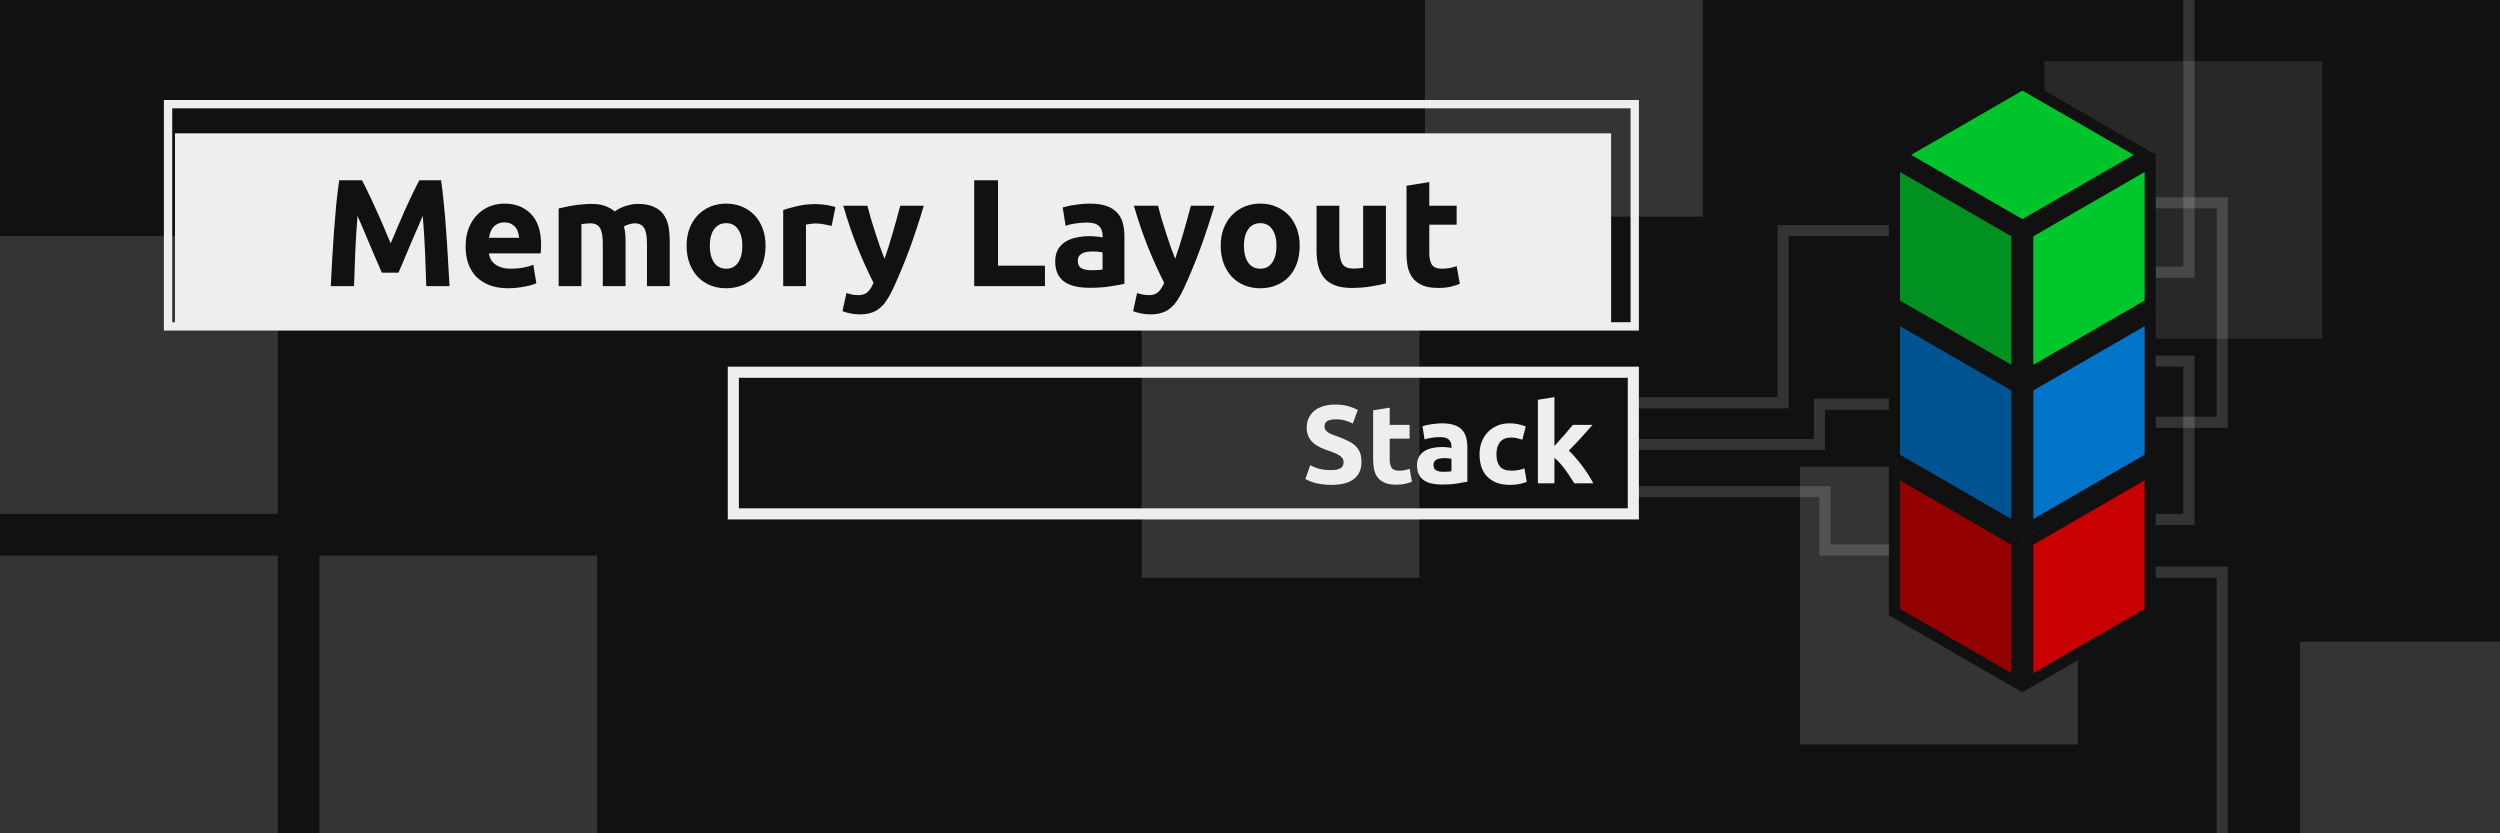 <svg width="900" height="300" viewBox="0 0 900 300" fill="none" xmlns="http://www.w3.org/2000/svg">
<g clip-path="url(#clip0_115_280)">
<rect width="900" height="300" fill="#111111"/>
<path d="M774 206H800V307" stroke="white" stroke-opacity="0.15" stroke-width="4"/>
<path d="M776 98H788V-8" stroke="white" stroke-opacity="0.15" stroke-width="4"/>
<path d="M774 73H800V152H774" stroke="white" stroke-opacity="0.15" stroke-width="4"/>
<path d="M772 130H788V187H772" stroke="white" stroke-opacity="0.15" stroke-width="4"/>
<path d="M682.5 198H657V177H588" stroke="white" stroke-opacity="0.15" stroke-width="4"/>
<path d="M590 160H655V145.5H690" stroke="white" stroke-opacity="0.15" stroke-width="4"/>
<path d="M590 145H641.911V83H688" stroke="white" stroke-opacity="0.15" stroke-width="4"/>
<rect x="736" y="22" width="100" height="100" fill="white" fill-opacity="0.1"/>
<rect y="85" width="100" height="100" fill="white" fill-opacity="0.15"/>
<rect x="648" y="168" width="100" height="100" fill="white" fill-opacity="0.15"/>
<rect x="513" y="-22" width="100" height="100" fill="white" fill-opacity="0.15"/>
<rect x="115" y="200" width="100" height="100" fill="white" fill-opacity="0.15"/>
<rect x="411" y="108" width="100" height="100" fill="white" fill-opacity="0.15"/>
<rect y="200" width="100" height="100" fill="white" fill-opacity="0.15"/>
<rect x="828" y="231" width="100" height="100" fill="white" fill-opacity="0.15"/>
<path d="M479.213 169.24C480.093 169.24 480.813 169.173 481.373 169.04C481.96 168.88 482.426 168.68 482.773 168.44C483.12 168.173 483.36 167.867 483.493 167.52C483.626 167.173 483.693 166.787 483.693 166.36C483.693 165.453 483.266 164.707 482.413 164.12C481.56 163.507 480.093 162.853 478.013 162.16C477.106 161.84 476.2 161.48 475.293 161.08C474.386 160.653 473.573 160.133 472.853 159.52C472.133 158.88 471.546 158.12 471.093 157.24C470.64 156.333 470.413 155.24 470.413 153.96C470.413 152.68 470.653 151.533 471.133 150.52C471.613 149.48 472.293 148.6 473.173 147.88C474.053 147.16 475.12 146.613 476.373 146.24C477.626 145.84 479.04 145.64 480.613 145.64C482.48 145.64 484.093 145.84 485.453 146.24C486.813 146.64 487.933 147.08 488.813 147.56L487.013 152.48C486.24 152.08 485.373 151.733 484.413 151.44C483.48 151.12 482.346 150.96 481.013 150.96C479.52 150.96 478.44 151.173 477.773 151.6C477.133 152 476.813 152.627 476.813 153.48C476.813 153.987 476.933 154.413 477.173 154.76C477.413 155.107 477.746 155.427 478.173 155.72C478.626 155.987 479.133 156.24 479.693 156.48C480.28 156.693 480.92 156.92 481.613 157.16C483.053 157.693 484.306 158.227 485.373 158.76C486.44 159.267 487.32 159.867 488.013 160.56C488.733 161.253 489.266 162.067 489.613 163C489.96 163.933 490.133 165.067 490.133 166.4C490.133 168.987 489.226 171 487.413 172.44C485.6 173.853 482.866 174.56 479.213 174.56C477.986 174.56 476.88 174.48 475.893 174.32C474.906 174.187 474.026 174.013 473.253 173.8C472.506 173.587 471.853 173.36 471.293 173.12C470.76 172.88 470.306 172.653 469.933 172.44L471.693 167.48C472.52 167.933 473.533 168.347 474.733 168.72C475.96 169.067 477.453 169.24 479.213 169.24ZM494.334 147.72L500.294 146.76V152.96H507.454V157.92H500.294V165.32C500.294 166.573 500.508 167.573 500.934 168.32C501.388 169.067 502.281 169.44 503.614 169.44C504.254 169.44 504.908 169.387 505.574 169.28C506.268 169.147 506.894 168.973 507.454 168.76L508.294 173.4C507.574 173.693 506.774 173.947 505.894 174.16C505.014 174.373 503.934 174.48 502.654 174.48C501.028 174.48 499.681 174.267 498.614 173.84C497.548 173.387 496.694 172.773 496.054 172C495.414 171.2 494.961 170.24 494.694 169.12C494.454 168 494.334 166.76 494.334 165.4V147.72ZM519.567 169.84C520.153 169.84 520.713 169.827 521.247 169.8C521.78 169.773 522.207 169.733 522.527 169.68V165.16C522.287 165.107 521.927 165.053 521.447 165C520.967 164.947 520.527 164.92 520.127 164.92C519.567 164.92 519.033 164.96 518.527 165.04C518.047 165.093 517.62 165.213 517.247 165.4C516.873 165.587 516.58 165.84 516.367 166.16C516.153 166.48 516.047 166.88 516.047 167.36C516.047 168.293 516.353 168.947 516.967 169.32C517.607 169.667 518.473 169.84 519.567 169.84ZM519.087 152.4C520.847 152.4 522.313 152.6 523.487 153C524.66 153.4 525.593 153.973 526.287 154.72C527.007 155.467 527.513 156.373 527.807 157.44C528.1 158.507 528.247 159.693 528.247 161V173.4C527.393 173.587 526.207 173.8 524.687 174.04C523.167 174.307 521.327 174.44 519.167 174.44C517.807 174.44 516.567 174.32 515.447 174.08C514.353 173.84 513.407 173.453 512.607 172.92C511.807 172.36 511.193 171.64 510.767 170.76C510.34 169.88 510.127 168.8 510.127 167.52C510.127 166.293 510.367 165.253 510.847 164.4C511.353 163.547 512.02 162.867 512.847 162.36C513.673 161.853 514.62 161.493 515.687 161.28C516.753 161.04 517.86 160.92 519.007 160.92C519.78 160.92 520.46 160.96 521.047 161.04C521.66 161.093 522.153 161.173 522.527 161.28V160.72C522.527 159.707 522.22 158.893 521.607 158.28C520.993 157.667 519.927 157.36 518.407 157.36C517.393 157.36 516.393 157.44 515.407 157.6C514.42 157.733 513.567 157.933 512.847 158.2L512.087 153.4C512.433 153.293 512.86 153.187 513.367 153.08C513.9 152.947 514.473 152.84 515.087 152.76C515.7 152.653 516.34 152.573 517.007 152.52C517.7 152.44 518.393 152.4 519.087 152.4ZM532.636 163.48C532.636 161.96 532.876 160.533 533.356 159.2C533.863 157.84 534.583 156.667 535.516 155.68C536.449 154.667 537.583 153.867 538.916 153.28C540.249 152.693 541.769 152.4 543.476 152.4C544.596 152.4 545.623 152.507 546.556 152.72C547.489 152.907 548.396 153.187 549.276 153.56L548.036 158.32C547.476 158.107 546.863 157.92 546.196 157.76C545.529 157.6 544.783 157.52 543.956 157.52C542.196 157.52 540.876 158.067 539.996 159.16C539.143 160.253 538.716 161.693 538.716 163.48C538.716 165.373 539.116 166.84 539.916 167.88C540.743 168.92 542.169 169.44 544.196 169.44C544.916 169.44 545.689 169.373 546.516 169.24C547.343 169.107 548.103 168.893 548.796 168.6L549.636 173.48C548.943 173.773 548.076 174.027 547.036 174.24C545.996 174.453 544.849 174.56 543.596 174.56C541.676 174.56 540.023 174.28 538.636 173.72C537.249 173.133 536.103 172.347 535.196 171.36C534.316 170.373 533.663 169.213 533.236 167.88C532.836 166.52 532.636 165.053 532.636 163.48ZM559.596 160.56C560.183 159.92 560.783 159.253 561.396 158.56C562.036 157.867 562.649 157.187 563.236 156.52C563.823 155.827 564.369 155.173 564.876 154.56C565.409 153.947 565.863 153.413 566.236 152.96H573.316C571.903 154.587 570.516 156.147 569.156 157.64C567.823 159.107 566.356 160.627 564.756 162.2C565.556 162.92 566.383 163.787 567.236 164.8C568.089 165.787 568.916 166.813 569.716 167.88C570.516 168.947 571.249 170.013 571.916 171.08C572.583 172.147 573.143 173.12 573.596 174H566.756C566.329 173.307 565.836 172.547 565.276 171.72C564.743 170.867 564.169 170.027 563.556 169.2C562.943 168.347 562.289 167.533 561.596 166.76C560.929 165.987 560.263 165.333 559.596 164.8V174H553.636V143.92L559.596 142.96V160.56Z" fill="#EEEEEE"/>
<rect x="264" y="134" width="324" height="51" stroke="#EEEEEE" stroke-width="4"/>
<g filter="url(#filter0_d_115_280)">
<rect width="517" height="69" transform="translate(66 43)" fill="#EEEEEE"/>
<path d="M133.307 59.885C133.967 61.095 134.719 62.598 135.562 64.395C136.442 66.155 137.34 68.08 138.257 70.17C139.21 72.223 140.145 74.332 141.062 76.495C141.979 78.658 142.84 80.693 143.647 82.6C144.454 80.693 145.315 78.658 146.232 76.495C147.149 74.332 148.065 72.223 148.982 70.17C149.935 68.08 150.834 66.155 151.677 64.395C152.557 62.598 153.327 61.095 153.987 59.885H161.797C162.164 62.415 162.494 65.257 162.787 68.41C163.117 71.527 163.392 74.79 163.612 78.2C163.869 81.573 164.089 84.965 164.272 88.375C164.492 91.785 164.675 94.993 164.822 98H156.462C156.352 94.297 156.205 90.263 156.022 85.9C155.839 81.537 155.564 77.137 155.197 72.7C154.537 74.24 153.804 75.945 152.997 77.815C152.19 79.685 151.384 81.555 150.577 83.425C149.807 85.295 149.055 87.092 148.322 88.815C147.589 90.502 146.965 91.95 146.452 93.16H140.457C139.944 91.95 139.32 90.502 138.587 88.815C137.854 87.092 137.084 85.295 136.277 83.425C135.507 81.555 134.719 79.685 133.912 77.815C133.105 75.945 132.372 74.24 131.712 72.7C131.345 77.137 131.07 81.537 130.887 85.9C130.704 90.263 130.557 94.297 130.447 98H122.087C122.234 94.993 122.399 91.785 122.582 88.375C122.802 84.965 123.022 81.573 123.242 78.2C123.499 74.79 123.774 71.527 124.067 68.41C124.397 65.257 124.745 62.415 125.112 59.885H133.307ZM170.622 83.755C170.622 81.188 171.007 78.952 171.777 77.045C172.584 75.102 173.629 73.488 174.912 72.205C176.196 70.922 177.662 69.95 179.312 69.29C180.999 68.63 182.722 68.3 184.482 68.3C188.589 68.3 191.834 69.565 194.217 72.095C196.601 74.588 197.792 78.273 197.792 83.15C197.792 83.627 197.774 84.158 197.737 84.745C197.701 85.295 197.664 85.79 197.627 86.23H179.037C179.221 87.917 180.009 89.255 181.402 90.245C182.796 91.235 184.666 91.73 187.012 91.73C188.516 91.73 189.982 91.602 191.412 91.345C192.879 91.052 194.071 90.703 194.987 90.3L196.087 96.955C195.647 97.175 195.061 97.395 194.327 97.615C193.594 97.835 192.769 98.018 191.852 98.165C190.972 98.348 190.019 98.495 188.992 98.605C187.966 98.715 186.939 98.77 185.912 98.77C183.309 98.77 181.036 98.385 179.092 97.615C177.186 96.845 175.591 95.8 174.307 94.48C173.061 93.123 172.126 91.528 171.502 89.695C170.916 87.862 170.622 85.882 170.622 83.755ZM189.872 80.62C189.836 79.923 189.707 79.245 189.487 78.585C189.304 77.925 188.992 77.338 188.552 76.825C188.149 76.312 187.617 75.89 186.957 75.56C186.334 75.23 185.546 75.065 184.592 75.065C183.676 75.065 182.887 75.23 182.227 75.56C181.567 75.853 181.017 76.257 180.577 76.77C180.137 77.283 179.789 77.888 179.532 78.585C179.312 79.245 179.147 79.923 179.037 80.62H189.872ZM220.012 82.655C220.012 80.015 219.663 78.145 218.967 77.045C218.307 75.945 217.152 75.395 215.502 75.395C214.988 75.395 214.457 75.432 213.907 75.505C213.357 75.542 212.825 75.597 212.312 75.67V98H204.117V70.06C204.813 69.877 205.62 69.693 206.537 69.51C207.49 69.29 208.48 69.107 209.507 68.96C210.57 68.777 211.652 68.648 212.752 68.575C213.852 68.465 214.933 68.41 215.997 68.41C218.087 68.41 219.773 68.685 221.057 69.235C222.377 69.748 223.458 70.372 224.302 71.105C225.475 70.262 226.813 69.602 228.317 69.125C229.857 68.648 231.268 68.41 232.552 68.41C234.862 68.41 236.75 68.74 238.217 69.4C239.72 70.023 240.912 70.922 241.792 72.095C242.672 73.268 243.277 74.662 243.607 76.275C243.937 77.888 244.102 79.685 244.102 81.665V98H235.907V82.655C235.907 80.015 235.558 78.145 234.862 77.045C234.202 75.945 233.047 75.395 231.397 75.395C230.957 75.395 230.333 75.505 229.527 75.725C228.757 75.945 228.115 76.22 227.602 76.55C227.858 77.393 228.023 78.292 228.097 79.245C228.17 80.162 228.207 81.152 228.207 82.215V98H220.012V82.655ZM278.603 83.48C278.603 85.753 278.273 87.843 277.613 89.75C276.953 91.62 276 93.233 274.753 94.59C273.507 95.91 272.003 96.937 270.243 97.67C268.52 98.403 266.577 98.77 264.413 98.77C262.287 98.77 260.343 98.403 258.583 97.67C256.86 96.937 255.375 95.91 254.128 94.59C252.882 93.233 251.91 91.62 251.213 89.75C250.517 87.843 250.168 85.753 250.168 83.48C250.168 81.207 250.517 79.135 251.213 77.265C251.947 75.395 252.937 73.8 254.183 72.48C255.467 71.16 256.97 70.133 258.693 69.4C260.453 68.667 262.36 68.3 264.413 68.3C266.503 68.3 268.41 68.667 270.133 69.4C271.893 70.133 273.397 71.16 274.643 72.48C275.89 73.8 276.862 75.395 277.558 77.265C278.255 79.135 278.603 81.207 278.603 83.48ZM270.243 83.48C270.243 80.95 269.73 78.97 268.703 77.54C267.713 76.073 266.283 75.34 264.413 75.34C262.543 75.34 261.095 76.073 260.068 77.54C259.042 78.97 258.528 80.95 258.528 83.48C258.528 86.01 259.042 88.027 260.068 89.53C261.095 90.997 262.543 91.73 264.413 91.73C266.283 91.73 267.713 90.997 268.703 89.53C269.73 88.027 270.243 86.01 270.243 83.48ZM302.387 76.33C301.653 76.147 300.792 75.963 299.802 75.78C298.812 75.56 297.748 75.45 296.612 75.45C296.098 75.45 295.475 75.505 294.742 75.615C294.045 75.688 293.513 75.78 293.147 75.89V98H284.952V70.61C286.418 70.097 288.142 69.62 290.122 69.18C292.138 68.703 294.375 68.465 296.832 68.465C297.272 68.465 297.803 68.502 298.427 68.575C299.05 68.612 299.673 68.685 300.297 68.795C300.92 68.868 301.543 68.978 302.167 69.125C302.79 69.235 303.322 69.382 303.762 69.565L302.387 76.33ZM335.558 69.07C333.908 74.643 332.185 79.868 330.388 84.745C328.592 89.622 326.63 94.352 324.503 98.935C323.733 100.585 322.963 101.978 322.193 103.115C321.423 104.288 320.58 105.242 319.663 105.975C318.747 106.745 317.702 107.295 316.528 107.625C315.392 107.992 314.053 108.175 312.513 108.175C311.23 108.175 310.038 108.047 308.938 107.79C307.875 107.57 306.995 107.313 306.298 107.02L307.728 100.475C308.572 100.768 309.323 100.97 309.983 101.08C310.643 101.19 311.34 101.245 312.073 101.245C313.54 101.245 314.658 100.842 315.428 100.035C316.235 99.265 316.913 98.183 317.463 96.79C315.593 93.123 313.723 89.017 311.853 84.47C309.983 79.887 308.223 74.753 306.573 69.07H315.263C315.63 70.5 316.052 72.058 316.528 73.745C317.042 75.395 317.573 77.082 318.123 78.805C318.673 80.492 319.223 82.142 319.773 83.755C320.36 85.368 320.91 86.835 321.423 88.155C321.9 86.835 322.395 85.368 322.908 83.755C323.422 82.142 323.917 80.492 324.393 78.805C324.907 77.082 325.383 75.395 325.823 73.745C326.3 72.058 326.722 70.5 327.088 69.07H335.558ZM379.179 90.63V98H353.714V59.885H362.294V90.63H379.179ZM395.855 92.28C396.662 92.28 397.432 92.262 398.165 92.225C398.899 92.188 399.485 92.133 399.925 92.06V85.845C399.595 85.772 399.1 85.698 398.44 85.625C397.78 85.552 397.175 85.515 396.625 85.515C395.855 85.515 395.122 85.57 394.425 85.68C393.765 85.753 393.179 85.918 392.665 86.175C392.152 86.432 391.749 86.78 391.455 87.22C391.162 87.66 391.015 88.21 391.015 88.87C391.015 90.153 391.437 91.052 392.28 91.565C393.16 92.042 394.352 92.28 395.855 92.28ZM395.195 68.3C397.615 68.3 399.632 68.575 401.245 69.125C402.859 69.675 404.142 70.463 405.095 71.49C406.085 72.517 406.782 73.763 407.185 75.23C407.589 76.697 407.79 78.328 407.79 80.125V97.175C406.617 97.432 404.985 97.725 402.895 98.055C400.805 98.422 398.275 98.605 395.305 98.605C393.435 98.605 391.73 98.44 390.19 98.11C388.687 97.78 387.385 97.248 386.285 96.515C385.185 95.745 384.342 94.755 383.755 93.545C383.169 92.335 382.875 90.85 382.875 89.09C382.875 87.403 383.205 85.973 383.865 84.8C384.562 83.627 385.479 82.692 386.615 81.995C387.752 81.298 389.054 80.803 390.52 80.51C391.987 80.18 393.509 80.015 395.085 80.015C396.149 80.015 397.084 80.07 397.89 80.18C398.734 80.253 399.412 80.363 399.925 80.51V79.74C399.925 78.347 399.504 77.228 398.66 76.385C397.817 75.542 396.35 75.12 394.26 75.12C392.867 75.12 391.492 75.23 390.135 75.45C388.779 75.633 387.605 75.908 386.615 76.275L385.57 69.675C386.047 69.528 386.634 69.382 387.33 69.235C388.064 69.052 388.852 68.905 389.695 68.795C390.539 68.648 391.419 68.538 392.335 68.465C393.289 68.355 394.242 68.3 395.195 68.3ZM440.187 69.07C438.537 74.643 436.814 79.868 435.017 84.745C433.221 89.622 431.259 94.352 429.132 98.935C428.362 100.585 427.592 101.978 426.822 103.115C426.052 104.288 425.209 105.242 424.292 105.975C423.376 106.745 422.331 107.295 421.157 107.625C420.021 107.992 418.682 108.175 417.142 108.175C415.859 108.175 414.667 108.047 413.567 107.79C412.504 107.57 411.624 107.313 410.927 107.02L412.357 100.475C413.201 100.768 413.952 100.97 414.612 101.08C415.272 101.19 415.969 101.245 416.702 101.245C418.169 101.245 419.287 100.842 420.057 100.035C420.864 99.265 421.542 98.183 422.092 96.79C420.222 93.123 418.352 89.017 416.482 84.47C414.612 79.887 412.852 74.753 411.202 69.07H419.892C420.259 70.5 420.681 72.058 421.157 73.745C421.671 75.395 422.202 77.082 422.752 78.805C423.302 80.492 423.852 82.142 424.402 83.755C424.989 85.368 425.539 86.835 426.052 88.155C426.529 86.835 427.024 85.368 427.537 83.755C428.051 82.142 428.546 80.492 429.022 78.805C429.536 77.082 430.012 75.395 430.452 73.745C430.929 72.058 431.351 70.5 431.717 69.07H440.187ZM470.889 83.48C470.889 85.753 470.559 87.843 469.899 89.75C469.239 91.62 468.285 93.233 467.039 94.59C465.792 95.91 464.289 96.937 462.529 97.67C460.805 98.403 458.862 98.77 456.699 98.77C454.572 98.77 452.629 98.403 450.869 97.67C449.145 96.937 447.66 95.91 446.414 94.59C445.167 93.233 444.195 91.62 443.499 89.75C442.802 87.843 442.454 85.753 442.454 83.48C442.454 81.207 442.802 79.135 443.499 77.265C444.232 75.395 445.222 73.8 446.469 72.48C447.752 71.16 449.255 70.133 450.979 69.4C452.739 68.667 454.645 68.3 456.699 68.3C458.789 68.3 460.695 68.667 462.419 69.4C464.179 70.133 465.682 71.16 466.929 72.48C468.175 73.8 469.147 75.395 469.844 77.265C470.54 79.135 470.889 81.207 470.889 83.48ZM462.529 83.48C462.529 80.95 462.015 78.97 460.989 77.54C459.999 76.073 458.569 75.34 456.699 75.34C454.829 75.34 453.38 76.073 452.354 77.54C451.327 78.97 450.814 80.95 450.814 83.48C450.814 86.01 451.327 88.027 452.354 89.53C453.38 90.997 454.829 91.73 456.699 91.73C458.569 91.73 459.999 90.997 460.989 89.53C462.015 88.027 462.529 86.01 462.529 83.48ZM501.932 97.01C500.538 97.413 498.742 97.78 496.542 98.11C494.342 98.477 492.032 98.66 489.612 98.66C487.155 98.66 485.102 98.33 483.452 97.67C481.838 97.01 480.555 96.093 479.602 94.92C478.648 93.71 477.97 92.28 477.567 90.63C477.163 88.98 476.962 87.165 476.962 85.185V69.07H485.157V84.195C485.157 86.835 485.505 88.742 486.202 89.915C486.898 91.088 488.2 91.675 490.107 91.675C490.693 91.675 491.317 91.657 491.977 91.62C492.637 91.547 493.223 91.473 493.737 91.4V69.07H501.932V97.01ZM509.349 61.865L517.544 60.545V69.07H527.389V75.89H517.544V86.065C517.544 87.788 517.838 89.163 518.424 90.19C519.048 91.217 520.276 91.73 522.109 91.73C522.989 91.73 523.888 91.657 524.804 91.51C525.758 91.327 526.619 91.088 527.389 90.795L528.544 97.175C527.554 97.578 526.454 97.927 525.244 98.22C524.034 98.513 522.549 98.66 520.789 98.66C518.553 98.66 516.701 98.367 515.234 97.78C513.768 97.157 512.594 96.313 511.714 95.25C510.834 94.15 510.211 92.83 509.844 91.29C509.514 89.75 509.349 88.045 509.349 86.175V61.865Z" fill="#111111"/>
</g>
<rect x="60.5" y="37.5" width="528" height="80" stroke="#EEEEEE" stroke-width="3"/>
<path d="M684 55.75L728.064 30.309L772.129 55.75L728.064 81.191L684 55.75Z" fill="#00C42B" stroke="#111111" stroke-width="4"/>
<path d="M774.064 220.345L730 245.786V194.905L774.064 169.464V220.345Z" fill="#C80000" stroke="#111111" stroke-width="4"/>
<path d="M774.064 164.845L730 190.286V139.405L774.064 113.964V164.845Z" fill="#0074C8" stroke="#111111" stroke-width="4"/>
<path d="M774.064 109.345L730 134.786V83.905L774.064 58.464V109.345Z" fill="#00C82C" stroke="#111111" stroke-width="4"/>
<path d="M682 164.845V113.964L726.064 139.405V190.286L682 164.845Z" fill="#005492" stroke="#111111" stroke-width="4"/>
<path d="M682 220.345V169.464L726.064 194.905V245.786L682 220.345Z" fill="#930000" stroke="#111111" stroke-width="4"/>
<path d="M682 109.345V58.464L726.064 83.905V134.786L682 109.345Z" fill="#009120" stroke="#111111" stroke-width="4"/>
</g>
<defs>
<filter id="filter0_d_115_280" x="59" y="43" width="525" height="78" filterUnits="userSpaceOnUse" color-interpolation-filters="sRGB">
<feFlood flood-opacity="0" result="BackgroundImageFix"/>
<feColorMatrix in="SourceAlpha" type="matrix" values="0 0 0 0 0 0 0 0 0 0 0 0 0 0 0 0 0 0 127 0" result="hardAlpha"/>
<feOffset dx="-3" dy="5"/>
<feGaussianBlur stdDeviation="2"/>
<feComposite in2="hardAlpha" operator="out"/>
<feColorMatrix type="matrix" values="0 0 0 0 0 0 0 0 0 0 0 0 0 0 0 0 0 0 0.25 0"/>
<feBlend mode="normal" in2="BackgroundImageFix" result="effect1_dropShadow_115_280"/>
<feBlend mode="normal" in="SourceGraphic" in2="effect1_dropShadow_115_280" result="shape"/>
</filter>
<clipPath id="clip0_115_280">
<rect width="900" height="300" fill="white"/>
</clipPath>
</defs>
</svg>
